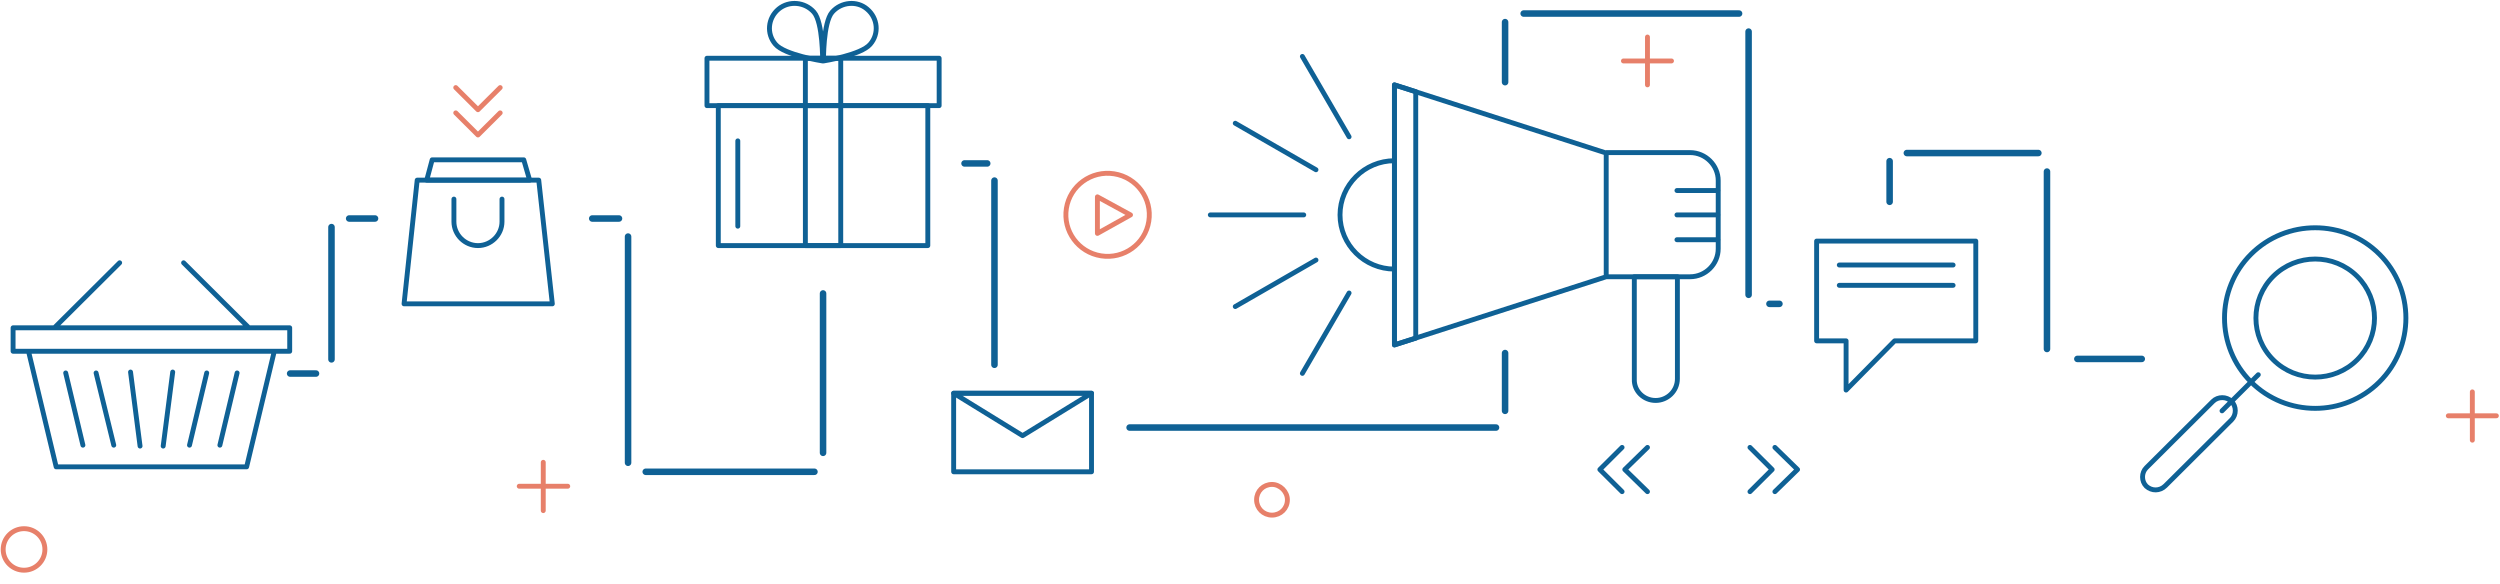 <svg width="766" height="179" fill="none" xmlns="http://www.w3.org/2000/svg"><path d="M169.234 93.097h-45.435l4.03-37.903h37.237l4.168 37.903z" stroke="#0F6195" stroke-width="1.5" stroke-miterlimit="10" stroke-linecap="round" stroke-linejoin="round"/><path d="M162.287 55.194h-31.54l1.667-6.225h28.067l1.806 6.225zM153.811 61.004v6.916c0 4.012-3.335 7.332-7.364 7.332s-7.364-3.32-7.364-7.332v-6.916M75.567 143.042H17.21l-8.476-35.413h75.308l-8.475 35.413zM88.766 100.436H4.01v7.193h84.756v-7.193zM16.654 100.436l20.008-19.92M76.261 100.436l-20.008-19.92M20.128 114.27l5.28 22.132M29.438 114.27l5.418 22.132M39.997 113.993l2.917 22.686M72.649 114.27l-5.28 22.132M63.34 114.27l-5.28 22.132M52.919 113.993L50 136.679M249.405 3.735c2.779 3.182 2.64 14.94 2.64 14.94s-11.671-1.798-14.45-5.118c-2.779-3.182-2.362-8.024.973-10.79 3.195-2.628 8.058-2.213 10.837.968zM254.963 3.735c-2.779 3.182-2.64 14.94-2.64 14.94s11.532-1.798 14.311-5.118c2.779-3.182 2.362-8.024-.972-10.79-3.057-2.628-7.92-2.213-10.699.968zM284.28 32.37h-64.192v42.882h64.192V32.37z" stroke="#0F6195" stroke-width="1.5" stroke-miterlimit="10" stroke-linecap="round" stroke-linejoin="round"/><path d="M287.754 17.845h-71.14V32.37h71.14V17.845z" stroke="#0F6195" stroke-width="1.5" stroke-miterlimit="10" stroke-linecap="round" stroke-linejoin="round"/><path d="M257.603 17.845h-10.837V32.37h10.837V17.845zM257.603 32.37h-10.837v42.882h10.837V32.37zM226.062 43.16v26.144M536.186 150.642l6.808-6.778-6.808-6.778M543.828 150.642l6.947-6.778-6.947-6.778M504.785 150.642l-6.948-6.778 6.948-6.778M497.004 150.642l-6.809-6.778 6.809-6.778M334.439 120.486H292.2v24.07h42.239v-24.07z" stroke="#0F6195" stroke-width="1.5" stroke-miterlimit="10" stroke-linecap="round" stroke-linejoin="round"/><path d="M334.439 120.486l-21.12 13.003-21.119-13.003h42.239zM427.254 105.685l64.887-20.888V46.894l-64.887-20.888v79.679zM492.141 46.894v37.903h25.704c4.725 0 8.615-3.873 8.615-8.577V55.332c0-4.703-3.89-8.576-8.615-8.576h-25.704v.138z" stroke="#0F6195" stroke-width="1.5" stroke-miterlimit="10" stroke-linecap="round" stroke-linejoin="round"/><path d="M433.784 28.081v75.529l-6.53 2.075V26.006l6.53 2.075zM427.253 49.246v33.2c-9.17 0-16.673-7.47-16.673-16.6 0-9.13 7.503-16.6 16.673-16.6zM507.285 122.7c3.613 0 6.67-2.905 6.67-6.64V84.797h-13.2v31.401c-.139 3.597 2.918 6.502 6.53 6.502zM526.321 58.376h-12.505M526.321 65.846h-12.505M526.321 73.454h-12.505M399.465 65.846h-28.623M403.216 52.013l-24.732-14.248M413.359 41.914l-14.311-24.623M413.359 89.777L399.048 114.4M403.216 79.679l-24.732 14.248M680.827 125.881l11.116-11.066M729.041 77.88c-10.838-10.79-28.484-10.79-39.321 0-10.838 10.79-10.838 28.358 0 39.148 10.837 10.79 28.483 10.79 39.321 0 10.837-10.79 10.837-28.358 0-39.148zm-32.513 32.37c-7.086-7.055-7.086-18.537 0-25.591 7.086-7.055 18.618-7.055 25.704 0 7.087 7.054 7.087 18.536 0 25.591-7.086 7.055-18.618 7.055-25.704 0zM657.623 148.982c-1.528-1.521-1.528-4.15 0-5.671l20.425-20.335c1.528-1.521 4.168-1.521 5.697 0 1.528 1.522 1.528 4.15 0 5.672l-20.286 20.196c-1.667 1.66-4.168 1.66-5.836.138zM556.611 73.869v30.571h9.031v15.078l14.867-15.078h24.871V73.869h-48.769zM563.558 81.2h34.875M563.558 87.425h34.875" stroke="#0F6195" stroke-width="1.5" stroke-miterlimit="10" stroke-linecap="round" stroke-linejoin="round"/><path d="M351.993 67.804c1.1-6.943-3.661-13.459-10.635-14.554-6.974-1.095-13.518 3.646-14.618 10.589-1.1 6.942 3.661 13.458 10.635 14.553 6.974 1.096 13.519-3.645 14.618-10.588z" stroke="#E7806A" stroke-width="1.5" stroke-miterlimit="10" stroke-linecap="round" stroke-linejoin="round"/><path d="M336.246 60.313v11.204l10.143-5.671-10.143-5.534z" stroke="#E7806A" stroke-width="1.5" stroke-miterlimit="10" stroke-linecap="round" stroke-linejoin="round"/><path d="M656.234 109.973h-19.73M101.568 110.111v-40.53M106.987 66.952h7.92M88.899 114.454h7.92M181.461 66.952h8.198M192.438 72.485v69.304M197.856 144.556h51.688M252.184 138.746V89.915M295.535 50.076h6.947M304.705 55.333v56.438M346.11 130.999h112.267M461.156 125.881v-17.706M461.156 25.176V6.778M466.853 4.15h65.999M535.77 9.683V90.33M542.161 93.097h3.057M578.981 61.834v-12.45M584.261 46.894h40.293M627.194 52.566v54.364" stroke="#0F6195" stroke-width="2" stroke-linecap="round" stroke-linejoin="round"/><path d="M166.455 141.651v14.801M173.958 148.982h-14.867M504.785 11.343v14.663M512.149 18.675h-14.728M757.524 120.071v14.802M764.888 127.403H750.16M394.463 153.132c0 2.628-2.084 4.703-4.724 4.703s-4.724-2.075-4.724-4.703 2.084-4.703 4.724-4.703c2.501 0 4.724 2.213 4.724 4.703zM7.364 174.712c3.53 0 6.391-2.849 6.391-6.363 0-3.515-2.861-6.364-6.39-6.364-3.53 0-6.392 2.849-6.392 6.364 0 3.514 2.861 6.363 6.391 6.363zM139.639 26.836l6.808 6.778 6.809-6.778M139.639 34.583l6.808 6.778 6.809-6.778" stroke="#E7806A" stroke-width="1.5" stroke-miterlimit="10" stroke-linecap="round" stroke-linejoin="round"/></svg>